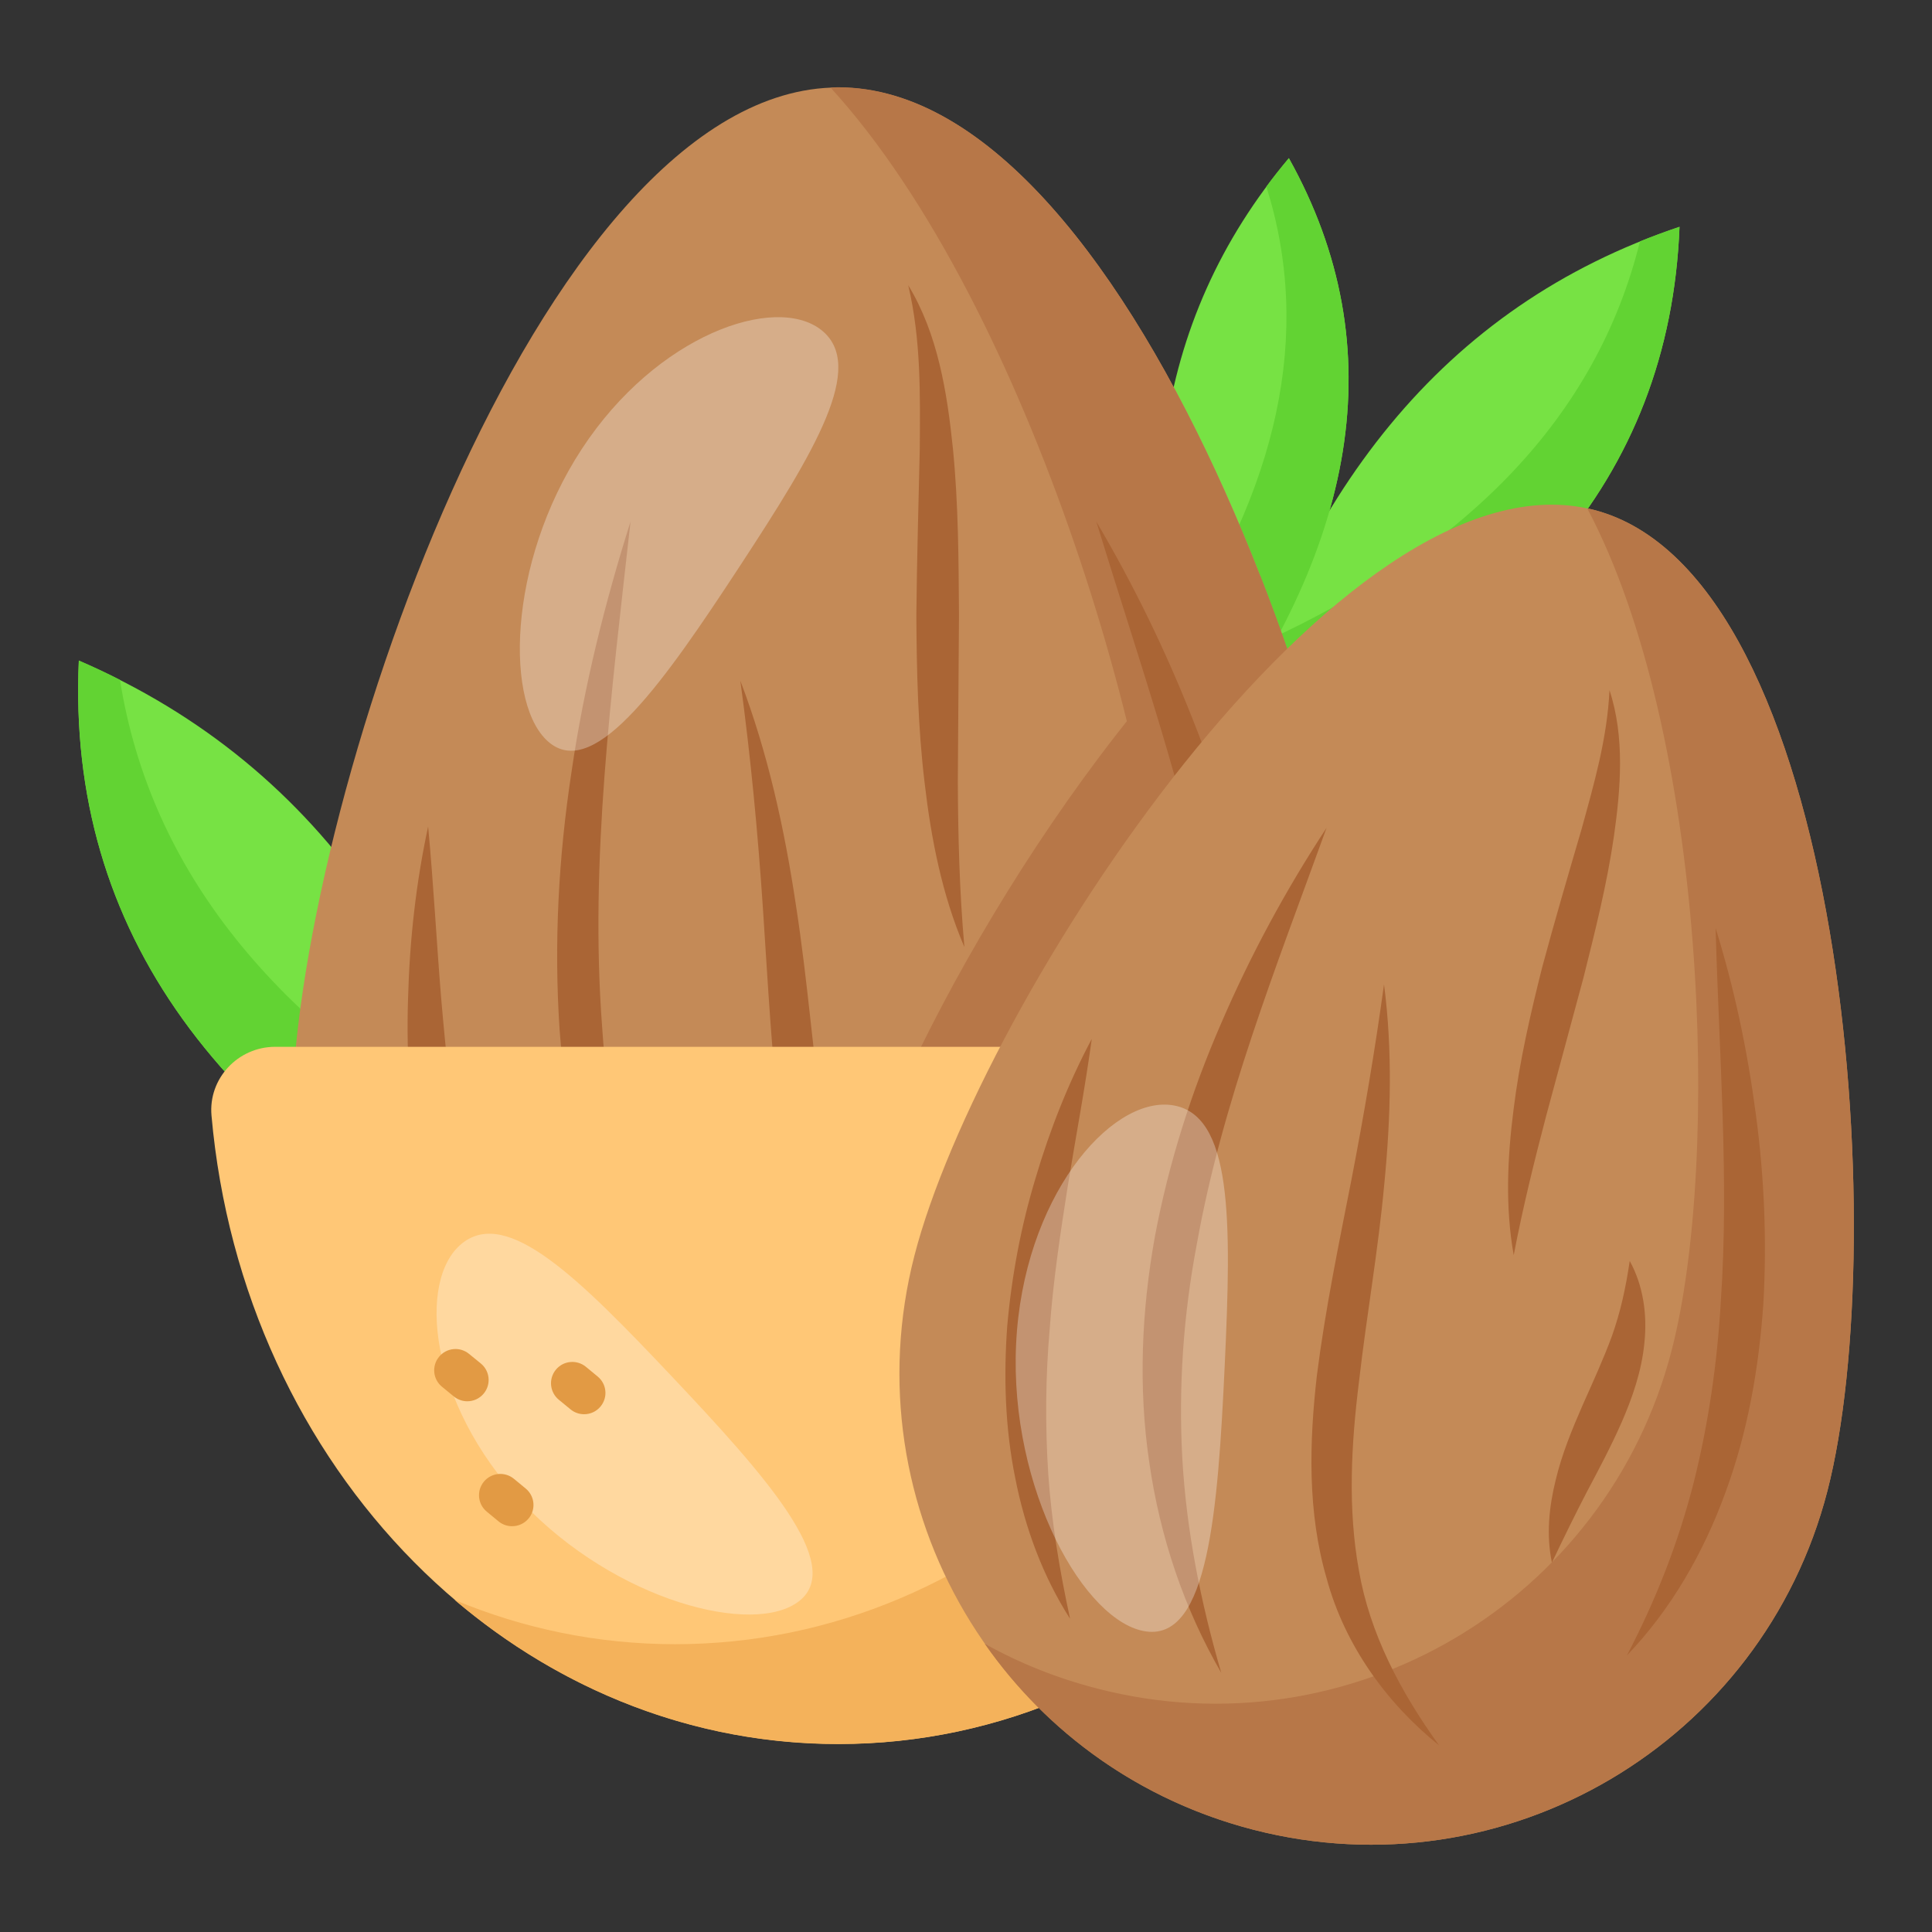 <svg width="30" height="30" viewBox="0 0 30 30" fill="none" xmlns="http://www.w3.org/2000/svg">
<rect x="0" y="0" width="30" height="30" fill="#333333" stroke="none"/>
<g id="fi_13448960">
<g id="Group">
<g id="Group_2">
<g id="Group_3">
<g id="Group_4">
<path id="Vector" d="M1.224 10.259C5.049 11.91 7.221 15.254 8.071 19.951C3.432 17.657 1.033 14.473 1.224 10.259Z" fill="#77E244"/>
</g>
<g id="Group_5">
<path id="Vector_2" d="M8.072 19.95C3.432 17.66 1.033 14.475 1.224 10.256C1.441 10.35 1.655 10.449 1.863 10.557C2.335 13.523 4.281 15.902 7.547 17.749C7.759 18.446 7.929 19.181 8.072 19.95Z" fill="#62D333"/>
</g>
</g>
</g>
<g id="Group_6">
<g id="Group_7">
<g id="Group_8">
<path id="Vector_3" d="M26.079 3.523C22.407 4.753 20.134 7.679 18.977 11.962C23.454 10.202 25.926 7.442 26.079 3.523Z" fill="#77E244"/>
</g>
<g id="Group_9">
<path id="Vector_4" d="M18.977 11.961C23.454 10.205 25.925 7.443 26.08 3.521C25.872 3.591 25.666 3.666 25.465 3.749C24.794 6.459 22.805 8.51 19.636 9.964C19.384 10.593 19.169 11.26 18.977 11.961Z" fill="#62D333"/>
</g>
</g>
<g id="Group_10">
<g id="Group_11">
<path id="Vector_5" d="M20.014 2.457C17.87 5.004 17.512 8.169 18.581 11.83C21.078 8.534 21.656 5.401 20.014 2.457Z" fill="#77E244"/>
</g>
<g id="Group_12">
<path id="Vector_6" d="M18.581 11.829C21.079 8.536 21.656 5.403 20.013 2.455C19.892 2.6 19.774 2.747 19.664 2.898C20.385 5.187 19.845 7.583 18.17 10.069C18.267 10.643 18.408 11.229 18.581 11.829Z" fill="#62D333"/>
</g>
</g>
</g>
<g id="Group_13">
<g id="Group_14">
<g id="Group_15">
<g id="Group_16">
<path id="Vector_7" d="M21.503 17.405C21.503 22.091 17.703 25.89 13.018 25.89C8.332 25.89 4.532 22.091 4.532 17.405C4.532 12.719 8.332 1.358 13.018 1.358C17.703 1.358 21.503 12.719 21.503 17.405Z" fill="#C48A57"/>
</g>
<g id="Group_17">
<path id="Vector_8" d="M21.501 17.403C21.501 21.705 18.307 25.256 14.164 25.812C14.116 25.741 14.076 25.671 14.032 25.6C12.889 23.663 12.572 21.396 13.132 19.216C13.785 16.688 16.445 11.8 19.573 8.95C20.777 12.038 21.501 15.356 21.501 17.403Z" fill="#B77748"/>
</g>
<g id="Group_18">
<path id="Vector_9" d="M21.503 17.405C21.503 22.091 17.703 25.89 13.018 25.89C10.909 25.89 8.984 25.128 7.503 23.857C8.198 24.041 8.926 24.133 9.67 24.133C14.356 24.133 18.155 20.334 18.155 15.648C18.155 12.108 15.988 4.744 12.9 1.364C12.942 1.355 12.976 1.355 13.018 1.355C17.703 1.355 21.503 12.719 21.503 17.405Z" fill="#B77748"/>
</g>
</g>
<g id="Group_19">
<g id="Group_20">
<path id="Vector_10" d="M14.103 4.429C14.563 5.184 14.707 6.096 14.796 6.957C14.883 7.828 14.885 8.696 14.891 9.557L14.873 12.13C14.877 12.985 14.898 13.836 14.975 14.706C14.629 13.9 14.459 13.027 14.358 12.161C14.253 11.292 14.234 10.421 14.229 9.556C14.237 8.691 14.263 7.832 14.282 6.978C14.288 6.123 14.303 5.279 14.103 4.429Z" fill="#AA6535"/>
</g>
<g id="Group_21">
<path id="Vector_11" d="M17.023 8.099C17.602 9.077 18.098 10.101 18.517 11.16C18.939 12.218 19.271 13.317 19.493 14.445C19.703 15.573 19.799 16.735 19.691 17.887C19.588 19.035 19.286 20.171 18.747 21.174C19.027 20.072 19.17 18.966 19.175 17.861C19.176 16.756 19.057 15.656 18.844 14.569C18.434 12.387 17.689 10.27 17.023 8.099Z" fill="#AA6535"/>
</g>
<g id="Group_22">
<path id="Vector_12" d="M6.648 12.835C6.732 13.731 6.778 14.617 6.85 15.495C6.926 16.373 7.014 17.244 7.17 18.1C7.314 18.958 7.527 19.799 7.807 20.623C8.089 21.447 8.454 22.244 8.877 23.038C8.233 22.409 7.715 21.644 7.329 20.819C6.935 19.994 6.681 19.108 6.519 18.214C6.368 17.317 6.307 16.41 6.336 15.509C6.36 14.609 6.458 13.714 6.648 12.835Z" fill="#AA6535"/>
</g>
<g id="Group_23">
<path id="Vector_13" d="M9.791 8.099C9.498 10.738 9.154 13.355 9.35 15.949C9.436 17.244 9.675 18.522 10.076 19.756C10.483 20.987 11.049 22.174 11.756 23.3C10.846 22.332 10.098 21.188 9.591 19.934C9.072 18.685 8.791 17.342 8.69 15.998C8.599 14.651 8.673 13.303 8.875 11.983C9.068 10.66 9.391 9.366 9.791 8.099Z" fill="#AA6535"/>
</g>
<g id="Group_24">
<path id="Vector_14" d="M17.023 14.286C17.347 14.658 17.539 15.149 17.605 15.649C17.677 16.151 17.631 16.652 17.555 17.125C17.478 17.599 17.372 18.052 17.272 18.502C17.177 18.955 17.096 19.405 17.023 19.892C16.822 19.441 16.755 18.938 16.759 18.449C16.757 17.958 16.828 17.479 16.902 17.019C16.978 16.558 17.055 16.115 17.091 15.669C17.122 15.223 17.097 14.774 17.023 14.286Z" fill="#AA6535"/>
</g>
<g id="Group_25">
<path id="Vector_15" d="M11.496 10.57C11.923 11.69 12.182 12.872 12.359 14.055C12.543 15.238 12.631 16.427 12.792 17.588C12.942 18.748 13.173 19.887 13.661 20.922C14.141 21.965 14.944 22.837 15.878 23.585C14.802 23.076 13.816 22.252 13.206 21.166C12.577 20.091 12.301 18.865 12.136 17.676C11.985 16.478 11.926 15.291 11.847 14.111C11.768 12.93 11.657 11.757 11.496 10.57Z" fill="#AA6535"/>
</g>
</g>
<g id="Group_26" opacity="0.3">
<path id="Vector_16" d="M11.489 8.789C10.328 10.561 9.258 12.098 8.544 11.542C7.83 10.987 7.874 8.744 9.034 6.972C10.198 5.194 12.035 4.565 12.749 5.121C13.463 5.676 12.653 7.011 11.489 8.789Z" fill="white"/>
</g>
</g>
<g id="Group_27">
<path id="Vector_17" d="M21.763 16.255C22.339 16.255 22.802 16.747 22.751 17.321C22.267 22.799 18.094 27.08 13.018 27.08C7.941 27.08 3.768 22.799 3.284 17.321C3.233 16.747 3.696 16.255 4.272 16.255L21.763 16.255Z" fill="#FFC776"/>
</g>
<g id="Group_28">
<path id="Vector_18" d="M22.752 17.322C22.268 22.799 18.094 27.082 13.017 27.082C10.774 27.082 8.71 26.247 7.06 24.844C8.127 25.289 9.278 25.531 10.483 25.531C15.407 25.531 19.487 21.5 20.169 16.255H21.764C22.337 16.255 22.801 16.749 22.752 17.322Z" fill="#F4B25B"/>
</g>
<g id="Group_29" opacity="0.3">
<path id="Vector_19" d="M10.432 21.373C11.878 22.905 13.118 24.294 12.415 24.857C11.713 25.419 9.554 24.859 8.108 23.328C6.657 21.791 6.473 19.87 7.175 19.307C7.878 18.745 8.981 19.837 10.432 21.373Z" fill="white"/>
</g>
<g id="Group_30">
<g id="Group_31">
<path id="Vector_20" d="M7.952 23.699C7.879 23.699 7.804 23.675 7.743 23.625L7.56 23.474C7.418 23.358 7.397 23.15 7.513 23.008C7.629 22.867 7.837 22.846 7.979 22.962L8.162 23.113C8.304 23.229 8.325 23.437 8.209 23.578C8.143 23.658 8.048 23.699 7.952 23.699Z" fill="#E29A44"/>
</g>
<g id="Group_32">
<path id="Vector_21" d="M7.256 21.759C7.183 21.759 7.109 21.734 7.047 21.684L6.864 21.534C6.722 21.419 6.701 21.21 6.817 21.069C6.933 20.927 7.141 20.907 7.282 21.022L7.466 21.172C7.608 21.288 7.628 21.496 7.513 21.637C7.447 21.718 7.352 21.759 7.256 21.759Z" fill="#E29A44"/>
</g>
<g id="Group_33">
<path id="Vector_22" d="M9.07 21.96C8.997 21.96 8.922 21.936 8.861 21.886L8.677 21.735C8.536 21.619 8.515 21.411 8.631 21.269C8.746 21.128 8.955 21.107 9.097 21.223L9.28 21.374C9.422 21.49 9.442 21.698 9.326 21.839C9.261 21.919 9.166 21.96 9.07 21.96Z" fill="#E29A44"/>
</g>
</g>
</g>
<g id="Group_34">
<g id="Group_35">
<g id="Group_36">
<path id="Vector_23" d="M28.376 23.151C27.366 27.066 23.374 29.421 19.459 28.411C15.545 27.401 13.19 23.409 14.2 19.494C15.21 15.579 20.832 6.908 24.747 7.918C28.661 8.928 29.386 19.237 28.376 23.151Z" fill="#C48A57"/>
</g>
<g id="Group_37">
<path id="Vector_24" d="M28.376 23.152C27.366 27.066 23.374 29.421 19.46 28.411C17.698 27.956 16.255 26.905 15.291 25.524C15.832 25.827 16.42 26.061 17.042 26.221C20.957 27.232 24.949 24.877 25.959 20.962C26.722 18.005 26.498 11.387 24.648 7.897C24.685 7.9 24.712 7.907 24.747 7.916C28.662 8.926 29.386 19.237 28.376 23.152Z" fill="#B77748"/>
</g>
</g>
<g id="Group_38">
<g id="Group_39">
<path id="Vector_25" d="M24.992 10.717C25.232 11.445 25.166 12.245 25.061 12.986C24.952 13.736 24.768 14.462 24.588 15.182L24.01 17.323C23.823 18.036 23.647 18.747 23.505 19.49C23.371 18.742 23.407 17.972 23.503 17.224C23.596 16.473 23.766 15.739 23.948 15.016C24.142 14.295 24.351 13.584 24.558 12.877C24.753 12.167 24.956 11.472 24.992 10.717Z" fill="#AA6535"/>
</g>
<g id="Group_40">
<path id="Vector_26" d="M26.64 14.412C26.932 15.351 27.134 16.313 27.263 17.289C27.395 18.264 27.438 19.256 27.381 20.249C27.312 21.239 27.14 22.235 26.793 23.174C26.453 24.112 25.944 24.996 25.262 25.706C25.718 24.835 26.065 23.941 26.3 23.02C26.531 22.099 26.666 21.157 26.721 20.206C26.851 18.301 26.693 16.375 26.64 14.412Z" fill="#AA6535"/>
</g>
<g id="Group_41">
<path id="Vector_27" d="M16.953 16.132C16.847 16.905 16.704 17.657 16.582 18.406C16.464 19.156 16.352 19.9 16.299 20.646C16.234 21.391 16.229 22.137 16.277 22.883C16.328 23.631 16.451 24.374 16.616 25.136C16.195 24.479 15.917 23.727 15.765 22.953C15.607 22.177 15.583 21.379 15.64 20.594C15.709 19.81 15.855 19.037 16.081 18.291C16.302 17.544 16.587 16.82 16.953 16.132Z" fill="#AA6535"/>
</g>
<g id="Group_42">
<path id="Vector_28" d="M20.599 12.854C19.818 15.012 18.975 17.122 18.583 19.325C18.375 20.421 18.298 21.536 18.359 22.649C18.423 23.764 18.641 24.872 18.964 25.976C18.387 24.981 18.01 23.859 17.845 22.701C17.674 21.543 17.726 20.355 17.932 19.207C18.147 18.059 18.503 16.946 18.963 15.888C19.42 14.828 19.968 13.814 20.599 12.854Z" fill="#AA6535"/>
</g>
<g id="Group_43">
<path id="Vector_29" d="M25.306 19.58C25.516 19.958 25.581 20.415 25.534 20.852C25.492 21.292 25.346 21.706 25.181 22.085C25.014 22.465 24.825 22.818 24.639 23.169C24.456 23.522 24.283 23.875 24.098 24.264C24.009 23.841 24.053 23.4 24.155 22.989C24.253 22.574 24.415 22.187 24.575 21.819C24.738 21.452 24.899 21.103 25.031 20.743C25.159 20.382 25.244 20.008 25.306 19.58Z" fill="#AA6535"/>
</g>
<g id="Group_44">
<path id="Vector_30" d="M21.491 15.285C21.625 16.312 21.596 17.359 21.495 18.387C21.401 19.418 21.22 20.43 21.105 21.432C20.98 22.431 20.926 23.426 21.102 24.391C21.27 25.361 21.741 26.262 22.346 27.102C21.543 26.457 20.884 25.557 20.601 24.513C20.298 23.475 20.331 22.385 20.449 21.354C20.581 20.318 20.79 19.314 20.986 18.314C21.18 17.312 21.35 16.312 21.491 15.285Z" fill="#AA6535"/>
</g>
</g>
<g id="Group_45" opacity="0.3">
<path id="Vector_31" d="M19.017 21.211C18.911 23.467 18.761 25.458 17.804 25.334C16.847 25.211 15.672 23.128 15.778 20.872C15.884 18.608 17.231 17.036 18.187 17.159C19.144 17.283 19.123 18.947 19.017 21.211Z" fill="white"/>
</g>
</g>
</g>
</g>
</svg>

